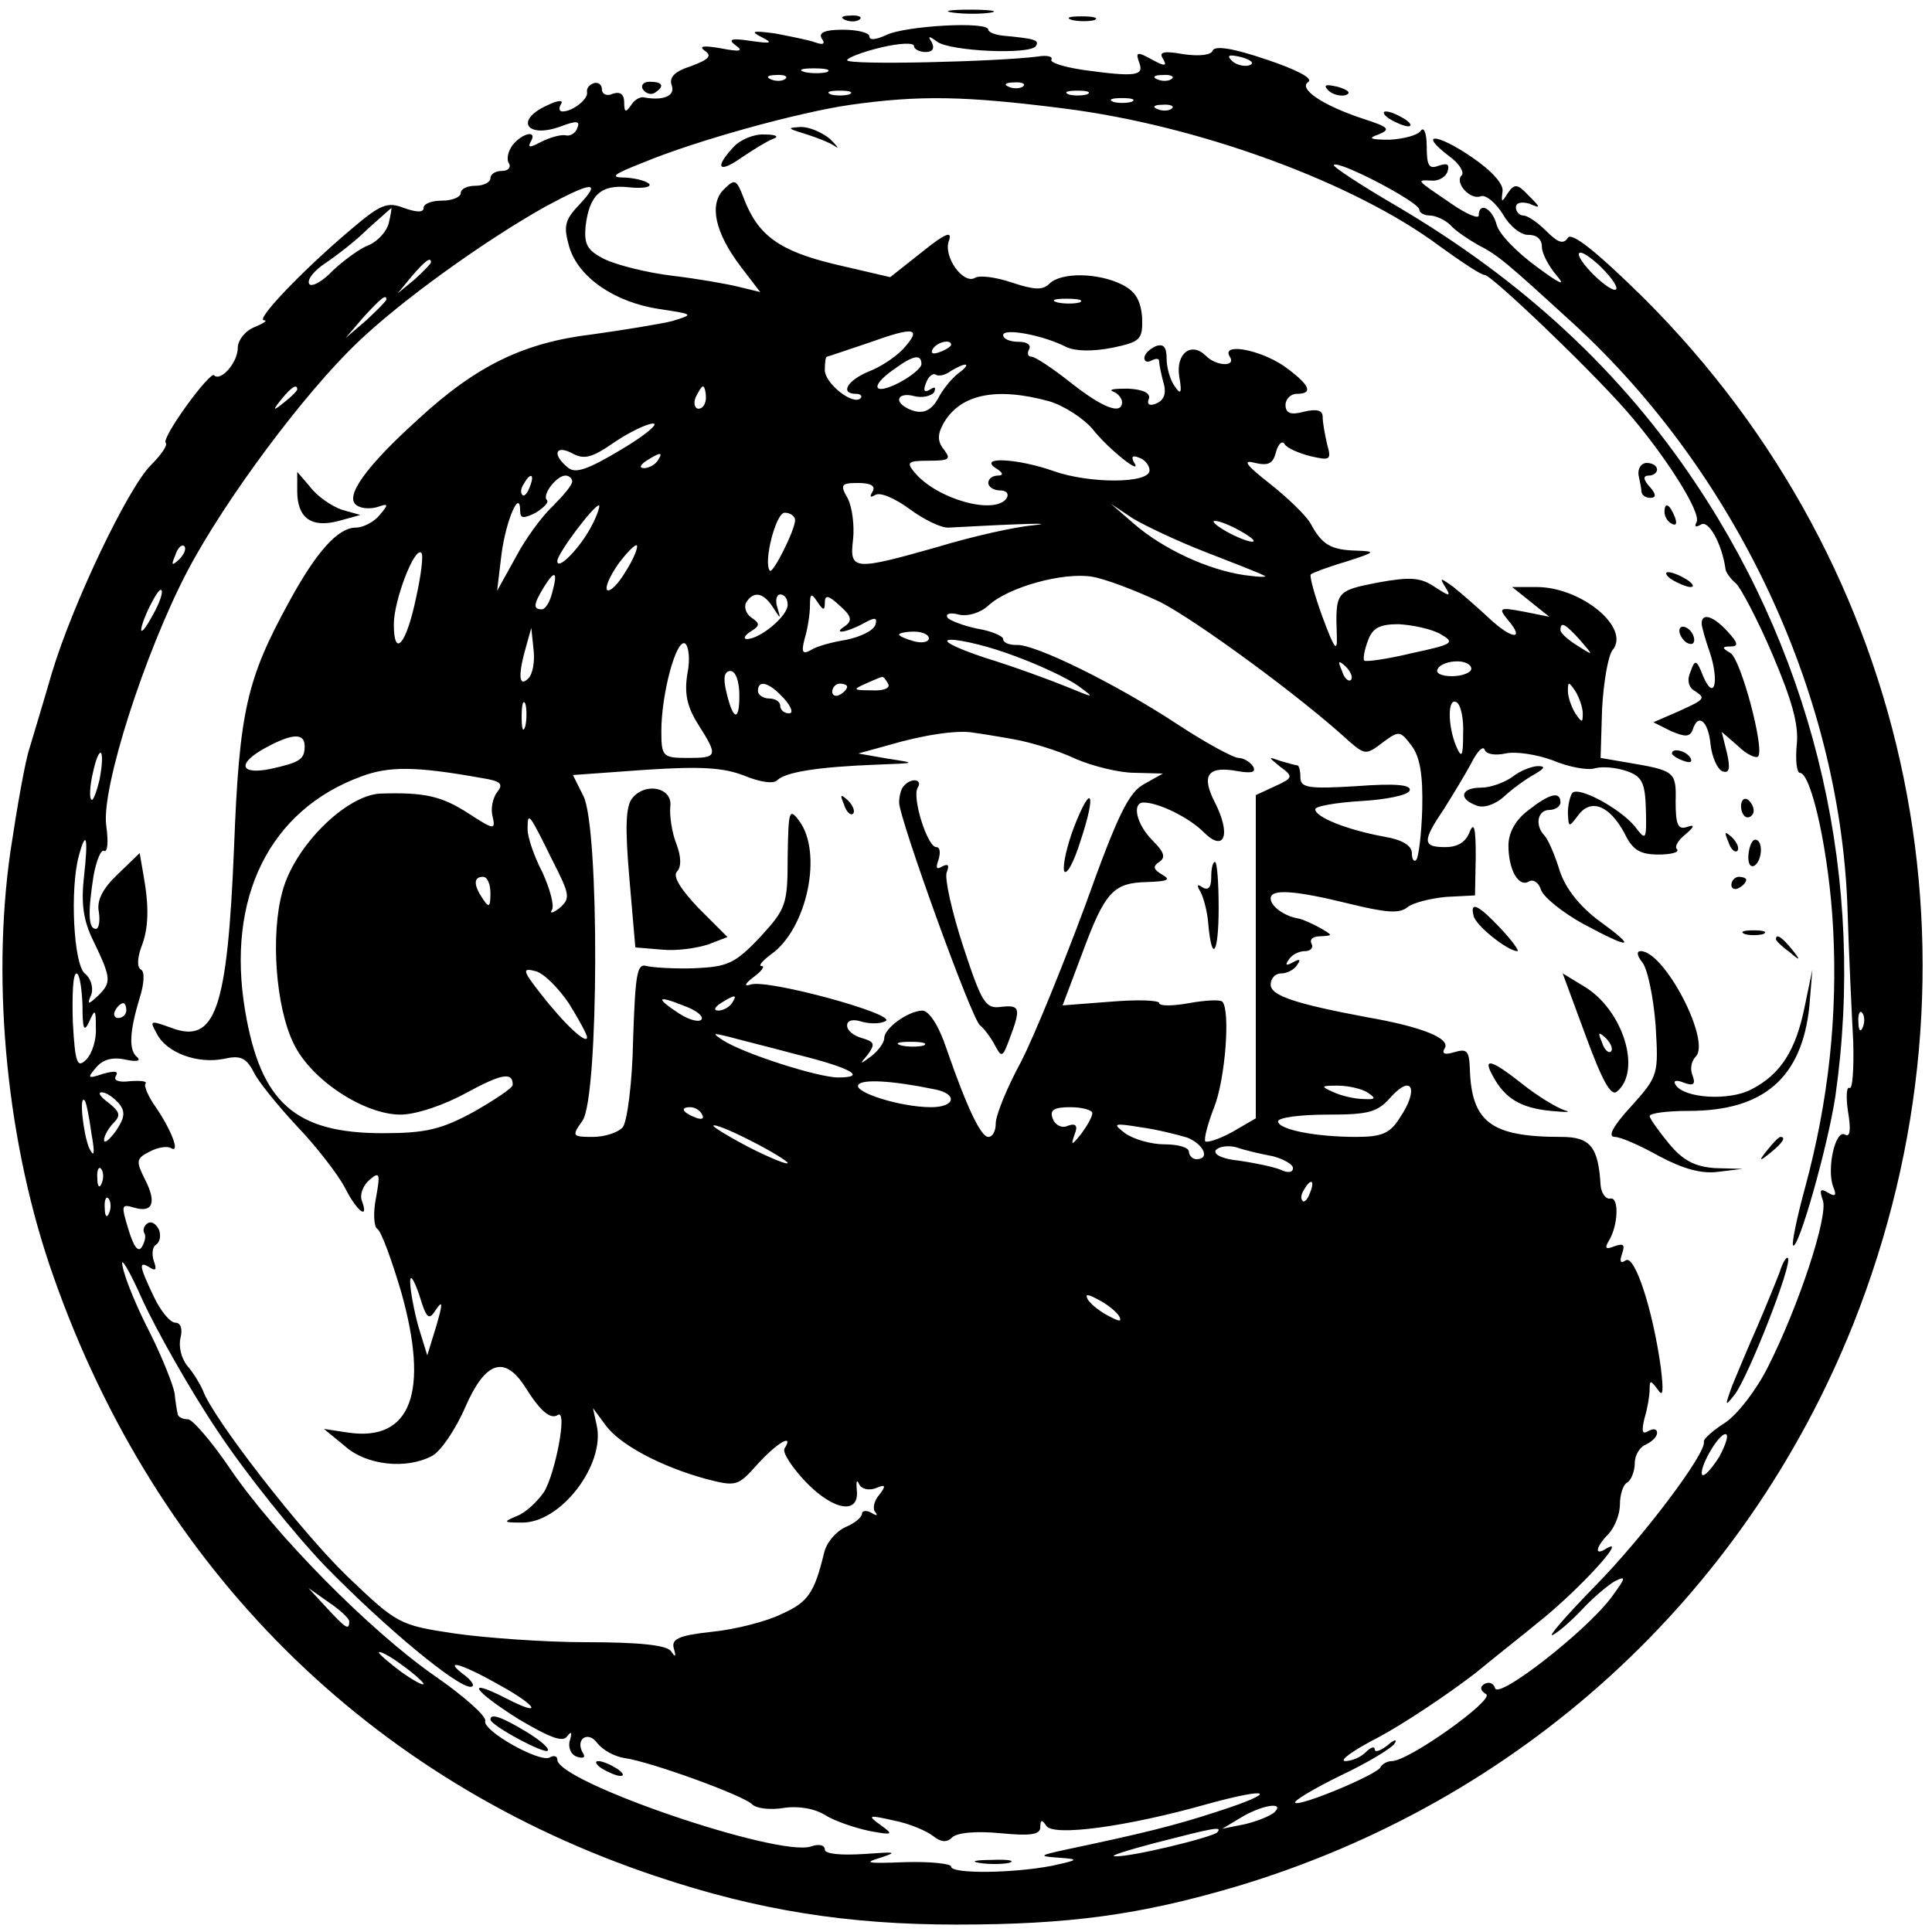 <?xml version="1.0" standalone="no"?>
<!DOCTYPE svg PUBLIC "-//W3C//DTD SVG 20010904//EN"
 "http://www.w3.org/TR/2001/REC-SVG-20010904/DTD/svg10.dtd">
<svg version="1.0" xmlns="http://www.w3.org/2000/svg"
 width="260pt" height="260pt" viewBox="0 0 260 260"
 preserveAspectRatio="xMidYMid meet">
<g transform="translate(0,260) scale(0.1,-0.1)"
fill="#000000" stroke="none">
<path d="M1283 2583 c15 -2 37 -2 50 0 12 2 0 4 -28 4 -27 0 -38 -2 -22 -4z"/>
<path d="M1138 2573 c7 -3 16 -2 19 1 4 3 -2 6 -13 5 -11 0 -14 -3 -6 -6z"/>
<path d="M1443 2573 c9 -2 23 -2 30 0 6 3 -1 5 -18 5 -16 0 -22 -2 -12 -5z"/>
<path d="M1193 2553 c-13 -6 -23 -8 -23 -2 0 5 -16 9 -36 9 -24 0 -33 -4 -28
-12 5 -7 2 -9 -9 -5 -8 3 -33 8 -54 12 -30 4 -34 3 -18 -5 16 -8 13 -9 -15 -5
-26 4 -31 2 -20 -6 11 -8 6 -9 -20 -4 -23 4 -30 3 -22 -3 11 -7 6 -12 -18 -21
-22 -7 -30 -15 -26 -26 5 -14 -11 -21 -38 -16 -5 1 -13 -4 -17 -11 -7 -10 -9
-9 -9 4 0 11 -5 15 -15 12 -8 -4 -15 -1 -15 6 0 6 -5 10 -11 8 -6 -2 -10 -7
-9 -12 2 -9 -19 -26 -33 -26 -5 0 -5 5 -2 10 4 6 -5 5 -19 -2 -44 -20 -27 -45
19 -28 21 8 26 7 22 -2 -2 -7 -10 -12 -16 -10 -7 1 -21 -3 -33 -9 -15 -8 -18
-8 -14 0 10 16 -10 13 -24 -4 -6 -8 -9 -19 -5 -25 3 -5 -1 -10 -9 -10 -9 0
-16 -4 -16 -10 0 -5 -9 -10 -20 -10 -11 0 -20 -4 -20 -10 0 -5 -11 -10 -25
-10 -14 0 -25 -4 -25 -10 0 -6 -9 -6 -26 0 -23 9 -32 5 -72 -29 -64 -54 -128
-121 -117 -122 6 0 0 -4 -12 -9 -13 -5 -23 -18 -23 -28 0 -20 -23 -46 -32 -37
-2 3 -19 -16 -37 -41 -18 -25 -31 -47 -28 -50 3 -3 -6 -16 -20 -30 -31 -31
-105 -186 -133 -279 -11 -38 -25 -84 -30 -101 -6 -17 -17 -80 -26 -140 -26
-181 -4 -397 58 -572 138 -393 425 -678 811 -807 137 -46 258 -65 404 -65 152
0 247 13 376 51 382 114 684 389 831 757 192 483 83 1017 -282 1381 -64 63
-97 89 -102 81 -6 -9 -13 -7 -29 9 -11 11 -25 21 -31 21 -5 0 -10 5 -10 11 0
6 7 8 18 5 16 -7 16 -6 -1 11 -15 16 -19 16 -28 3 -8 -13 -9 -13 -7 2 2 10
-14 28 -42 47 -47 32 -72 33 -30 1 14 -10 21 -22 17 -26 -10 -10 12 -34 26
-28 7 2 20 -9 30 -25 9 -16 25 -28 34 -27 11 0 18 -6 18 -16 0 -9 9 -26 20
-39 13 -15 4 -11 -27 12 -26 19 -51 44 -54 57 -6 22 -24 31 -24 12 0 -5 -17 2
-37 16 -47 32 -48 32 -27 31 9 -1 19 4 22 12 3 10 0 12 -12 8 -13 -5 -16 0
-16 26 0 18 -4 27 -8 21 -4 -6 -23 -11 -42 -12 -26 0 -30 2 -15 7 17 7 14 10
-20 21 -55 18 -89 41 -74 50 6 5 -18 17 -57 30 -44 15 -69 19 -72 12 -2 -6
-17 -8 -39 -5 -27 5 -34 3 -28 -6 6 -10 3 -11 -15 -1 -20 11 -22 10 -17 -4 7
-18 -4 -20 -76 -10 -26 4 -45 10 -42 14 2 4 -6 6 -18 4 -53 -7 -257 -12 -257
-5 0 3 20 11 45 17 25 6 45 7 45 2 0 -4 7 -8 16 -8 9 0 12 5 8 13 -6 9 -4 9 7
1 17 -13 125 -18 133 -6 5 8 -1 10 -44 14 -11 1 -20 5 -20 8 0 12 -113 5 -137
-7z m488 -41 c-7 -2 -18 1 -23 6 -8 8 -4 9 13 5 13 -4 18 -8 10 -11z m-568 -9
c-7 -2 -21 -2 -30 0 -10 3 -4 5 12 5 17 0 24 -2 18 -5z m-56 -9 c-3 -3 -12 -4
-19 -1 -8 3 -5 6 6 6 11 1 17 -2 13 -5z m520 0 c-3 -3 -12 -4 -19 -1 -8 3 -5
6 6 6 11 1 17 -2 13 -5z m-200 -10 c-3 -3 -12 -4 -19 -1 -8 3 -5 6 6 6 11 1
17 -2 13 -5z m-234 -11 c-7 -2 -19 -2 -25 0 -7 3 -2 5 12 5 14 0 19 -2 13 -5z
m320 0 c-7 -2 -19 -2 -25 0 -7 3 -2 5 12 5 14 0 19 -2 13 -5z m-31 -19 c182
-23 391 -100 505 -185 29 -21 56 -39 61 -39 9 0 138 -123 190 -182 51 -58 103
-139 95 -151 -3 -6 -1 -7 6 -3 10 7 28 -25 33 -59 0 -5 7 -14 14 -20 6 -5 29
-48 49 -95 26 -61 36 -95 33 -122 -2 -21 0 -38 4 -38 16 0 40 -111 45 -211 6
-116 -6 -230 -38 -348 -11 -40 -18 -75 -16 -77 7 -7 47 134 57 201 41 288 -25
580 -187 823 -101 152 -234 275 -404 375 -48 28 -86 53 -84 55 6 7 115 -50
115 -60 0 -4 6 -8 14 -8 8 0 21 -6 28 -13 7 -8 24 -19 36 -26 29 -15 38 -23
131 -108 216 -199 355 -492 367 -778 2 -66 6 -150 8 -187 1 -37 -1 -65 -5 -62
-4 2 -5 -12 -2 -32 4 -24 3 -35 -4 -31 -13 8 -25 -46 -16 -70 5 -12 3 -14 -7
-8 -10 6 -12 4 -7 -10 8 -20 -32 -142 -74 -225 -15 -30 -41 -64 -58 -75 -16
-10 -29 -22 -28 -25 4 -15 -82 -129 -146 -194 -40 -41 -66 -71 -57 -66 8 4 26
20 40 35 14 15 33 31 43 37 16 8 15 5 -4 -21 -33 -45 -152 -138 -157 -123 -2
7 -8 9 -14 6 -7 -4 -6 -9 2 -14 12 -7 -104 -90 -127 -90 -6 0 -13 -4 -15 -8
-4 -10 -110 -54 -115 -48 -3 2 25 19 62 37 36 17 69 37 72 43 4 6 -1 5 -10 -3
-9 -7 -17 -10 -17 -5 0 4 -5 3 -12 -4 -7 -7 -19 -12 -28 -12 -8 1 12 15 45 32
32 17 91 56 130 86 38 31 76 61 83 67 56 44 127 122 92 100 -15 -9 -12 4 5 21
8 9 15 26 15 39 0 13 4 27 10 30 5 3 10 15 10 26 0 11 7 22 15 25 8 4 15 10
15 16 0 5 -5 6 -12 2 -8 -5 -9 0 -5 17 4 13 7 31 7 39 0 13 1 13 11 0 7 -11 8
-3 4 30 -11 79 -35 151 -47 144 -7 -5 -9 -2 -5 9 4 12 2 14 -10 10 -12 -5 -14
-3 -8 7 13 21 14 60 2 57 -6 -1 -12 7 -13 18 -3 52 -14 65 -53 65 -95 0 -121
20 -123 93 -1 23 -4 26 -21 21 -13 -4 -17 -2 -13 5 9 13 -29 29 -104 42 -96
18 -130 29 -130 44 0 8 6 15 14 15 8 0 18 5 22 12 5 7 3 8 -6 3 -9 -5 -11 -4
-6 3 4 7 14 12 22 12 8 0 12 5 9 10 -3 6 2 10 12 10 17 1 17 1 0 11 -11 6 -24
12 -30 13 -18 3 -37 16 -37 27 0 13 32 11 105 -7 49 -12 68 -14 79 -5 7 6 31
12 52 14 l39 2 1 53 c0 36 -2 47 -8 33 -5 -14 -16 -21 -33 -21 -31 0 -31 8 -2
51 12 19 29 47 37 62 8 16 16 24 18 18 2 -6 14 -8 28 -5 13 3 41 -1 63 -9 21
-9 47 -14 57 -11 11 3 30 1 44 -4 20 -7 24 -16 25 -52 1 -41 0 -42 -15 -22
-20 24 -75 54 -84 45 -3 -4 -6 -16 -6 -27 1 -20 1 -20 14 -3 17 23 42 13 62
-24 11 -23 21 -29 46 -29 17 0 28 3 25 7 -4 3 1 12 11 20 13 11 13 14 2 10
-12 -4 -15 4 -15 34 1 41 -1 42 -66 53 l-35 6 2 66 c2 36 8 71 14 79 25 30
-42 85 -102 85 l-33 0 25 -20 25 -20 -35 7 c-32 6 -34 5 -21 -11 24 -28 6 -27
-25 2 -16 15 -38 34 -48 42 -18 13 -19 13 -11 0 8 -13 6 -13 -14 0 -19 13 -33
14 -77 6 -56 -11 -57 -12 -55 -71 1 -24 -3 -19 -19 24 -11 30 -18 56 -16 58 2
2 23 10 47 17 40 13 42 14 14 15 -34 1 -46 8 -61 36 -6 11 -31 35 -55 54 -32
25 -38 33 -20 28 18 -4 24 -1 28 14 3 12 9 17 12 11 3 -5 19 -12 35 -16 26 -6
28 -5 22 16 -3 13 -6 29 -6 37 0 9 -8 11 -25 7 -18 -5 -25 -2 -25 9 0 8 7 15
15 15 24 0 17 13 -18 38 -33 22 -84 31 -72 12 9 -14 -18 -13 -32 1 -20 20 -41
3 -36 -28 4 -22 2 -25 -6 -13 -6 8 -11 25 -11 37 0 16 -4 21 -15 17 -8 -4 -15
-10 -15 -16 0 -5 5 -6 10 -3 6 3 10 3 10 -2 0 -4 3 -18 6 -29 4 -14 0 -23 -10
-27 -9 -4 -13 -1 -10 6 3 8 -8 13 -28 14 -18 0 -27 -1 -20 -4 6 -2 12 -9 12
-14 0 -18 -26 -8 -69 26 -24 19 -48 35 -53 35 -5 0 -6 5 -3 10 3 6 -3 10 -14
10 -12 0 -21 4 -21 9 0 10 54 0 85 -16 13 -6 36 -6 62 -1 38 8 41 11 40 41 -2
23 -9 35 -27 44 -32 16 -82 17 -98 1 -9 -9 -21 -8 -51 2 -21 7 -43 10 -49 6
-16 -9 -43 29 -35 50 5 14 -5 10 -36 -15 l-43 -34 -73 17 c-76 18 -105 39
-124 89 -10 26 -12 27 -27 12 -20 -20 -12 -58 23 -104 l26 -34 -29 7 c-16 4
-56 11 -90 15 -33 4 -73 14 -90 22 -24 12 -28 20 -26 44 5 43 21 57 58 53 18
-2 30 0 28 4 -3 4 -17 8 -32 9 -22 0 -18 4 23 20 72 30 210 68 280 78 93 13
153 12 287 -5z m91 9 c-7 -2 -19 -2 -25 0 -7 3 -2 5 12 5 14 0 19 -2 13 -5z
m54 -9 c-3 -3 -12 -4 -19 -1 -8 3 -5 6 6 6 11 1 17 -2 13 -5z m-797 -129 c-20
-21 -22 -29 -14 -57 12 -41 61 -75 122 -84 46 -7 46 -7 17 -16 -16 -4 -65 -12
-108 -18 -92 -11 -156 -42 -234 -114 -71 -64 -100 -105 -83 -116 7 -5 20 -5
29 -2 14 5 14 3 2 -11 -7 -9 -22 -17 -32 -17 -24 0 -53 -32 -90 -100 -57 -104
-67 -147 -74 -330 -9 -219 -25 -266 -85 -243 -28 10 -29 10 -19 -8 13 -26 55
-41 90 -34 22 5 30 2 40 -17 6 -13 33 -46 59 -74 26 -27 55 -65 64 -82 16 -32
33 -45 23 -18 -3 8 1 20 10 28 14 12 15 9 9 -24 -4 -20 -3 -39 2 -42 5 -3 19
-41 32 -85 38 -135 13 -201 -71 -189 l-33 5 28 -23 c29 -26 83 -32 118 -13 11
6 31 35 44 65 27 62 53 71 81 27 20 -32 34 -44 44 -37 13 7 -4 -80 -19 -104
-9 -13 -25 -28 -36 -32 -19 -8 -19 -9 5 -9 53 -2 114 78 102 131 l-5 23 17
-23 c19 -26 73 -55 134 -72 42 -11 44 -10 70 19 26 29 50 43 37 22 -4 -5 10
-26 29 -46 38 -39 72 -43 68 -10 -1 11 0 15 3 8 3 -7 13 -9 22 -6 14 6 15 4 5
-9 -7 -8 -9 -19 -5 -23 4 -5 1 -5 -5 -1 -7 4 -13 3 -13 -1 0 -5 -10 -13 -22
-18 -13 -6 -26 -21 -29 -35 -13 -53 -21 -66 -57 -82 -20 -10 -63 -21 -94 -24
-46 -5 -55 -10 -51 -23 3 -11 2 -12 -4 -3 -6 8 -42 12 -114 12 -57 0 -138 6
-179 12 -73 11 -76 13 -143 77 -63 61 -181 213 -194 250 -4 9 -13 24 -21 33
-8 10 -12 26 -9 38 3 12 0 20 -7 20 -7 0 -20 16 -29 35 -20 42 -21 49 -5 39 8
-5 9 -2 5 9 -3 9 -2 19 3 22 5 3 7 12 4 20 -4 8 -10 12 -15 9 -5 -3 -7 -9 -5
-13 3 -4 1 -12 -3 -19 -5 -8 -11 0 -18 23 -10 33 -10 35 7 30 26 -8 31 7 15
38 -12 24 -12 28 6 37 11 6 24 8 29 5 13 -8 1 24 -21 56 -10 14 -16 29 -13 31
2 3 -7 4 -21 3 -15 -2 -23 1 -19 7 4 7 -2 7 -17 3 -21 -7 -22 -6 -10 8 9 11
22 15 40 11 14 -3 21 -2 16 3 -12 9 -11 34 3 80 6 19 7 35 2 38 -6 3 -5 16 0
30 10 25 11 54 3 98 l-5 29 -30 -29 c-20 -19 -28 -35 -25 -50 2 -13 0 -23 -4
-23 -10 0 -11 21 -3 72 4 21 10 35 14 33 5 -3 6 13 3 34 -7 50 52 233 109 342
51 97 157 239 228 307 59 57 172 138 254 184 63 34 76 35 46 3z m-257 -26 c-3
-11 -15 -24 -27 -29 -11 -4 -33 -20 -48 -34 -14 -15 -29 -23 -32 -18 -3 6 7
18 22 28 15 10 41 30 57 46 17 15 31 28 32 28 0 0 -1 -9 -4 -21z m1637 -64
c13 -14 19 -25 13 -25 -5 0 -20 11 -33 25 -13 14 -19 25 -13 25 5 0 20 -11 33
-25z m-1580 12 c0 -2 -10 -12 -22 -23 l-23 -19 19 23 c18 21 26 27 26 19z
m-60 -50 c0 -2 -12 -14 -27 -28 l-28 -24 24 28 c23 25 31 32 31 24z m933 -4
c-7 -2 -21 -2 -30 0 -10 3 -4 5 12 5 17 0 24 -2 18 -5z m-237 -62 c-10 -11
-31 -25 -47 -31 -29 -12 -39 -30 -17 -30 6 0 9 -3 6 -6 -10 -10 -48 20 -48 38
0 10 1 18 3 18 1 0 27 9 57 19 61 22 71 20 46 -8z m64 5 c0 -2 -7 -7 -16 -10
-8 -3 -12 -2 -9 4 6 10 25 14 25 6z m-40 -26 c0 -5 -13 -16 -30 -25 -35 -18
-40 -5 -7 18 26 19 37 21 37 7z m49 -13 c-9 -7 -21 -22 -27 -34 -8 -14 -18
-20 -32 -16 -11 3 -20 10 -20 15 0 6 9 8 20 5 11 -3 23 0 27 5 3 7 1 8 -5 4
-8 -5 -10 -2 -6 8 3 9 9 14 13 12 4 -3 13 -1 21 5 22 13 28 10 9 -4z m-889
-21 c0 -2 -8 -10 -17 -17 -16 -13 -17 -12 -4 4 13 16 21 21 21 13z m550 -11
c0 -8 -4 -15 -10 -15 -5 0 -7 7 -4 15 4 8 8 15 10 15 2 0 4 -7 4 -15z m462 -5
c20 -6 46 -23 58 -37 22 -28 69 -65 56 -45 -4 7 -2 10 7 6 7 -2 14 -10 14 -17
0 -18 -81 -18 -129 -1 -48 17 -102 20 -78 4 10 -6 11 -10 3 -10 -7 0 -13 -4
-13 -10 0 -5 7 -10 16 -10 8 0 12 -4 9 -10 -15 -24 -94 -2 -124 34 -12 14 -9
16 19 16 27 0 30 2 21 14 -9 11 -10 20 -2 35 22 40 70 51 143 31z m-576 -65
c-45 -27 -62 -33 -72 -24 -21 17 -17 31 6 19 16 -9 27 -6 57 15 21 14 44 25
52 25 8 0 -11 -16 -43 -35z m49 -15 c-3 -5 -12 -10 -18 -10 -7 0 -6 4 3 10 19
12 23 12 15 0z m-172 -35 c-3 -9 -8 -14 -10 -11 -3 3 -2 9 2 15 9 16 15 13 8
-4z m57 7 c0 -5 -12 -19 -26 -33 -14 -13 -37 -44 -50 -69 l-25 -45 6 50 c6 45
25 89 25 57 0 -10 5 -10 21 -2 11 7 18 14 15 17 -7 7 13 33 25 33 5 0 9 -4 9
-8z m404 -14 c-4 -7 -3 -8 4 -4 7 4 27 -5 46 -19 19 -14 43 -26 53 -25 91 5
150 7 113 3 -24 -2 -82 -15 -128 -29 -113 -32 -119 -32 -114 10 2 18 -1 43 -7
55 -11 19 -9 21 14 21 17 0 24 -4 19 -12z m-378 -46 c-15 -29 -46 -61 -46 -47
0 10 49 75 56 75 2 0 -2 -13 -10 -28z m824 -34 c36 -14 72 -28 80 -32 8 -3 -3
-3 -25 0 -49 7 -110 35 -150 70 l-30 26 30 -20 c17 -10 59 -30 95 -44z m-550
42 c0 -13 -30 -73 -34 -68 -9 11 8 78 20 78 8 0 14 -5 14 -10z m600 -15 c14
-8 21 -14 15 -14 -5 0 -21 6 -35 14 -14 8 -20 14 -15 14 6 0 21 -6 35 -14z
m-1429 -38 c-10 -9 -11 -8 -5 6 3 10 9 15 12 12 3 -3 0 -11 -7 -18z m601 -16
c-10 -17 -21 -28 -25 -25 -3 4 4 19 15 35 12 16 23 27 25 25 2 -2 -4 -18 -15
-35z m-282 -35 c-13 -63 -30 -83 -30 -36 0 32 28 105 37 96 3 -2 0 -29 -7 -60z
m183 6 c-3 -12 -9 -22 -14 -22 -12 0 -11 7 3 30 15 24 19 21 11 -8z m818 -12
c49 -25 190 -128 255 -188 21 -18 23 -18 45 -1 22 16 23 16 39 -5 11 -15 15
-39 14 -84 -1 -35 -5 -66 -8 -69 -3 -4 -6 1 -6 9 0 10 -13 18 -37 22 -49 9
-93 26 -93 37 0 4 28 9 62 11 34 2 63 8 65 14 3 8 -19 10 -72 6 -65 -4 -75 -2
-75 12 0 9 -2 16 -4 16 -2 0 -13 3 -23 6 -17 6 -17 6 0 -8 18 -13 17 -15 -7
-26 l-26 -12 0 -217 0 -218 -31 -18 c-18 -10 -34 -15 -37 -13 -2 3 3 23 12 46
15 38 22 130 11 142 -3 3 -23 2 -45 -2 -22 -4 -40 -4 -40 0 0 4 -29 5 -65 2
l-65 -5 26 69 c31 84 42 96 88 97 28 1 32 3 20 10 -12 7 -13 11 -4 17 9 6 7
13 -9 29 -22 22 -28 51 -12 51 20 0 61 -20 81 -40 28 -28 37 -3 15 40 -19 37
-10 50 32 42 18 -3 24 -1 19 7 -4 6 -13 11 -19 11 -7 0 -44 20 -82 45 -85 56
-194 109 -217 107 -10 0 -18 3 -18 8 0 4 -16 11 -35 14 -19 4 -37 11 -40 15
-3 5 4 7 15 4 12 -3 29 2 40 12 27 25 100 45 139 39 19 -3 60 -19 92 -34z
m-1355 -17 c-8 -15 -15 -25 -16 -21 0 12 23 58 27 54 3 -2 -2 -17 -11 -33z
m834 10 c11 -17 11 -17 6 0 -3 9 -1 17 4 17 6 0 10 -6 10 -14 0 -15 -37 -46
-55 -46 -5 0 -3 5 5 10 13 8 13 11 1 19 -7 5 -10 14 -7 20 10 16 23 14 36 -6z
m70 6 c0 11 5 10 20 -4 16 -14 17 -20 8 -27 -19 -12 0 -10 24 3 16 9 19 8 16
-2 -3 -8 -20 -16 -39 -20 -19 -3 -41 -9 -48 -14 -11 -6 -13 -3 -8 16 4 13 7
33 7 44 0 17 2 17 10 5 8 -12 10 -12 10 -1z m828 -42 c21 -12 18 -14 -38 -26
-33 -8 -62 -12 -64 -10 -2 2 0 14 5 27 6 17 16 22 41 22 18 -1 43 -6 56 -13z
m188 -8 c19 -22 19 -22 -3 -8 -13 8 -23 17 -23 21 0 12 6 9 26 -13z m-1415
-52 c-13 -13 -14 5 -3 43 l7 25 3 -29 c2 -16 -1 -33 -7 -39z m539 54 c0 -5 -9
-7 -20 -4 -11 3 -20 7 -20 9 0 2 9 4 20 4 11 0 20 -4 20 -9z m-325 -48 c-4
-25 -1 -43 14 -67 28 -44 27 -46 -14 -46 -33 0 -35 2 -35 36 0 50 20 125 32
118 5 -4 7 -22 3 -41z m441 24 c33 -12 71 -30 85 -40 23 -17 23 -17 -16 -1
-22 9 -71 27 -110 39 -42 14 -60 24 -45 24 14 0 52 -9 86 -22z m452 -32 c-3
-3 -9 2 -12 12 -6 14 -5 15 5 6 7 -7 10 -15 7 -18z m162 15 c0 -5 -12 -10 -26
-10 -14 0 -23 4 -19 10 3 6 15 10 26 10 10 0 19 -4 19 -10z m-985 -36 c0 -37
-9 -33 -18 7 -4 17 -2 26 6 26 7 0 12 -14 12 -33z m200 16 c4 -6 -6 -10 -22
-9 -25 0 -26 1 -8 9 11 5 21 9 22 9 1 1 5 -3 8 -9z m-140 -20 c10 -11 13 -20
7 -20 -7 0 -12 5 -12 10 0 6 -7 10 -15 10 -8 0 -15 5 -15 10 0 16 15 12 35
-10z m85 16 c0 -3 -4 -8 -10 -11 -5 -3 -10 -1 -10 4 0 6 5 11 10 11 6 0 10 -2
10 -4z m990 -36 c0 -13 -1 -13 -10 0 -5 8 -10 22 -10 30 0 13 1 13 10 0 5 -8
10 -22 10 -30z m-1423 -17 c-3 -10 -5 -4 -5 12 0 17 2 24 5 18 2 -7 2 -21 0
-30z m1262 -11 c0 -30 -2 -33 -9 -17 -12 28 -12 67 0 60 6 -3 10 -23 9 -43z
m-604 -7 c22 -4 59 -15 82 -26 23 -10 59 -19 80 -19 l38 -1 -25 -14 c-21 -11
-36 -42 -79 -162 -30 -81 -69 -177 -87 -212 -19 -35 -34 -72 -34 -83 0 -10 -4
-18 -10 -18 -10 0 -29 40 -56 118 -11 33 -24 52 -33 52 -20 -1 -51 -24 -51
-37 0 -6 -8 -17 -17 -24 -16 -12 -17 -12 -5 2 10 14 9 17 -8 22 -11 3 -20 10
-20 17 0 7 8 9 20 5 11 -3 25 -3 32 1 15 9 -160 57 -182 49 -9 -3 -8 1 4 10
11 8 16 15 11 15 -5 0 1 7 13 16 48 34 70 137 37 180 -13 17 -14 13 -15 -49 0
-64 -2 -70 -37 -108 -34 -36 -44 -40 -88 -42 -27 -1 -57 1 -65 3 -13 4 -15
-12 -18 -99 -1 -58 -8 -111 -14 -118 -6 -7 -24 -13 -40 -13 -28 0 -29 1 -14
22 22 32 23 395 1 437 l-14 28 97 7 c76 5 106 3 134 -8 22 -9 39 -11 44 -6 11
11 55 18 134 21 54 2 54 2 15 8 l-40 7 40 11 c47 14 94 21 115 17 8 -1 33 -5
55 -9z m-955 -9 c0 -18 -6 -22 -47 -31 -41 -8 -44 8 -5 29 35 19 52 20 52 2z
m-276 -45 c-4 -17 -9 -30 -11 -27 -3 2 -2 19 2 36 9 41 17 33 9 -9z m514 2
c26 -4 30 -8 21 -19 -6 -8 -9 -23 -6 -33 4 -18 2 -18 -32 4 -37 24 -60 29
-120 27 -46 -3 -115 -71 -131 -132 -16 -58 -9 -155 15 -204 23 -49 95 -96 144
-96 21 0 59 13 88 29 48 26 63 29 63 11 0 -4 -24 -20 -52 -36 -44 -24 -65 -29
-123 -29 -118 0 -164 41 -185 164 -26 153 33 271 156 316 37 14 73 14 162 -2z
m95 -110 c24 -47 25 -52 10 -65 -9 -7 -14 -8 -10 -2 3 6 -3 28 -13 50 -11 21
-20 47 -20 58 0 25 2 22 33 -41z m-630 -23 c-4 -36 -1 -59 13 -87 24 -50 24
-55 6 -73 -14 -13 -15 -12 -9 2 3 9 -1 22 -9 28 -15 13 -20 113 -8 158 10 37
13 25 7 -28z m547 -22 c0 -19 -2 -20 -10 -8 -13 19 -13 30 0 30 6 0 10 -10 10
-22z m106 -149 c13 -21 24 -41 24 -45 0 -10 -29 16 -61 57 -26 33 -27 37 -8
32 11 -3 31 -23 45 -44z m-655 -1 c0 -33 2 -38 9 -23 8 18 9 17 9 -8 1 -16 -5
-35 -13 -43 -12 -12 -15 -5 -18 51 -1 36 0 65 5 65 4 0 7 -19 8 -42z m833 -20
c-3 -4 -16 -1 -30 8 -32 21 -30 25 5 11 17 -6 28 -14 25 -19z m41 22 c-3 -5
-12 -10 -18 -10 -7 0 -6 4 3 10 19 12 23 12 15 0z m-815 -10 c0 -5 -5 -10 -11
-10 -5 0 -7 5 -4 10 3 6 8 10 11 10 2 0 4 -4 4 -10z m2337 -22 c-3 -8 -6 -5
-6 6 -1 11 2 17 5 13 3 -3 4 -12 1 -19z m-1435 -37 c73 -18 96 -31 56 -31 -27
0 -127 32 -155 50 -15 10 -14 10 7 5 14 -4 55 -14 92 -24z m171 12 c-7 -2 -21
-2 -30 0 -10 3 -4 5 12 5 17 0 24 -2 18 -5z m15 -59 c31 -6 28 -24 -5 -24 -41
0 -104 20 -98 30 5 8 45 6 103 -6z m626 -38 c-13 -21 -24 -26 -59 -26 -55 0
-105 10 -105 21 0 5 30 9 66 9 57 0 68 3 87 25 28 30 36 8 11 -29z m-44 34
c12 -8 12 -10 -5 -9 -11 0 -29 4 -40 9 -18 8 -18 9 5 9 14 0 32 -4 40 -9z
m-1680 -15 c9 -11 8 -19 -4 -37 -9 -12 -16 -18 -16 -12 0 5 6 16 13 23 10 10
8 15 -7 27 -11 8 -15 14 -9 14 6 0 16 -7 23 -15z m-37 -40 c5 -28 4 -34 -3
-20 -8 19 -14 73 -6 64 2 -2 6 -22 9 -44z m822 25 c3 -6 -1 -7 -9 -4 -18 7
-21 14 -7 14 6 0 13 -4 16 -10z m525 2 c0 -5 -7 -17 -15 -28 -13 -16 -14 -16
-9 -1 5 12 2 16 -9 12 -8 -4 -17 1 -20 9 -5 12 1 16 23 16 17 0 30 -4 30 -8z
m-410 -67 c0 -3 -22 6 -50 20 -27 14 -50 28 -50 30 0 3 23 -6 50 -20 28 -14
50 -28 50 -30z m538 34 c22 -9 31 -29 12 -29 -5 0 -10 5 -10 10 0 6 -15 10
-33 10 -18 0 -42 7 -53 15 -17 13 -16 14 21 8 22 -3 50 -10 63 -14z m115 -25
c15 -4 27 -11 27 -16 0 -6 -7 -7 -17 -2 -10 4 -35 9 -55 12 -22 2 -35 8 -32
14 4 5 16 7 28 4 11 -4 33 -9 49 -12z m-1576 -36 c-3 -8 -6 -5 -6 6 -1 11 2
17 5 13 3 -3 4 -12 1 -19z m1626 -13 c-3 -9 -8 -14 -10 -11 -3 3 -2 9 2 15 9
16 15 13 8 -4z m-1616 -27 c-3 -8 -6 -5 -6 6 -1 11 2 17 5 13 3 -3 4 -12 1
-19z m146 -294 c37 -56 102 -137 144 -181 84 -86 178 -163 196 -163 7 0 3 7
-7 15 -31 23 -8 18 45 -12 53 -29 61 -45 9 -18 -55 28 -43 10 17 -28 42 -25
60 -32 66 -24 6 8 7 6 4 -5 -3 -9 1 -19 9 -22 9 -3 12 -1 9 4 -12 19 6 32 19
14 7 -9 23 -18 37 -20 35 -5 159 -50 171 -62 6 -6 25 -8 43 -5 20 3 42 -1 56
-10 13 -8 40 -17 59 -21 32 -6 33 -5 15 8 -18 13 -17 14 18 6 21 -4 44 -14 53
-21 10 -8 18 -9 25 -2 7 7 33 9 65 6 41 -4 54 -2 54 8 0 10 2 11 8 2 9 -15
110 -1 216 29 87 24 98 17 14 -10 -58 -19 -99 -29 -203 -51 -37 -8 -38 -9 -10
-11 28 -2 27 -3 -10 -11 -52 -10 -135 -11 -135 -1 0 4 -28 7 -62 6 -51 -2 -57
-1 -33 6 24 8 20 8 -22 5 -32 -2 -53 0 -53 6 0 6 -8 8 -19 4 -45 -14 -341 87
-341 117 0 5 -5 6 -10 3 -13 -8 -91 36 -87 49 2 6 -28 33 -67 60 -88 61 -216
191 -276 279 -25 37 -51 67 -57 67 -7 0 -14 3 -14 8 -1 4 -3 16 -4 27 -2 11
-16 47 -33 81 -17 33 -34 73 -37 90 -4 16 9 -5 27 -46 19 -41 64 -121 101
-176z m294 164 c9 13 9 8 0 -23 l-12 -39 -12 39 c-6 22 -11 49 -11 60 0 11 5
3 12 -17 10 -33 13 -36 23 -20z m919 -9 c4 -8 1 -8 -14 0 -12 6 -24 16 -28 22
-4 8 -1 8 14 0 12 -6 24 -16 28 -22z m808 -189 c-10 -16 -20 -27 -23 -25 -6 7
21 55 31 55 5 0 1 -13 -8 -30z m-1844 -222 c0 -13 -5 -9 -31 19 l-24 26 27
-19 c15 -10 28 -22 28 -26z m100 -84 c0 -3 -13 4 -30 16 -16 12 -30 24 -30 26
0 3 14 -4 30 -16 17 -12 30 -24 30 -26z m1145 -173 c-6 -5 -23 -12 -40 -16
l-30 -6 25 15 c28 17 60 22 45 7z m-77 -27 c-8 -7 -119 -34 -138 -32 -8 0 17
8 55 18 78 20 91 23 83 14z"/>
<path d="M1083 2420 c16 -5 34 -12 41 -17 6 -4 3 0 -7 10 -11 9 -29 17 -41 16
-17 -1 -16 -2 7 -9z"/>
<path d="M987 2402 c-26 -28 -20 -36 11 -14 15 10 34 22 42 25 9 3 5 6 -11 6
-14 1 -33 -7 -42 -17z"/>
<path d="M2205 1961 c2 -9 4 -19 4 -23 1 -5 6 -8 12 -8 8 0 8 5 -1 15 -9 10
-9 15 -1 15 6 0 11 4 11 8 0 5 -6 9 -14 9 -7 0 -12 -7 -11 -16z"/>
<path d="M2240 1911 c0 -6 4 -13 10 -16 6 -3 7 1 4 9 -7 18 -14 21 -14 7z"/>
<path d="M2250 1820 c8 -5 20 -10 25 -10 6 0 3 5 -5 10 -8 5 -19 10 -25 10 -5
0 -3 -5 5 -10z"/>
<path d="M2290 1761 c0 -4 5 -22 11 -39 13 -39 6 -67 -9 -32 -9 23 -11 23 -17
6 -5 -11 -3 -21 6 -26 15 -10 14 -11 -26 -29 l-30 -13 24 -12 c19 -8 25 -8 29
2 7 23 21 12 24 -20 2 -17 9 -33 16 -36 9 -3 11 3 6 25 l-7 28 22 -19 c11 -11
24 -17 27 -14 9 10 -23 130 -37 139 -12 7 -12 9 0 9 11 0 10 5 -4 20 -19 21
-35 26 -35 11z"/>
<path d="M2260 1751 c0 -5 5 -13 10 -16 6 -3 10 -2 10 4 0 5 -4 13 -10 16 -5
3 -10 2 -10 -4z"/>
<path d="M2250 1586 c0 -2 7 -7 16 -10 8 -3 12 -2 9 4 -6 10 -25 14 -25 6z"/>
<path d="M2036 1555 c-11 -8 -30 -15 -43 -15 -27 0 -31 -15 -6 -24 9 -4 25 1
37 12 12 11 30 24 41 30 14 8 15 11 5 11 -8 0 -24 -6 -34 -14z"/>
<path d="M2056 1509 c-17 -13 -26 -30 -26 -47 0 -33 14 -57 28 -48 6 3 13 -2
16 -12 4 -10 29 -30 56 -45 65 -35 74 -34 23 3 -27 20 -46 44 -54 68 -6 20
-15 41 -20 47 -14 14 -10 35 6 35 8 0 15 5 15 10 0 16 -15 12 -44 -11z"/>
<path d="M2343 1515 c0 -8 4 -15 9 -15 4 0 8 4 8 9 0 6 -4 12 -8 15 -5 3 -9
-1 -9 -9z"/>
<path d="M2326 1467 c3 -10 9 -15 12 -12 3 3 0 11 -7 18 -10 9 -11 8 -5 -6z"/>
<path d="M2353 1450 c-1 -11 2 -18 8 -15 11 7 12 35 1 35 -4 0 -8 -9 -9 -20z"/>
<path d="M2330 1409 c0 -5 5 -7 10 -4 6 3 10 8 10 11 0 2 -4 4 -10 4 -5 0 -10
-5 -10 -11z"/>
<path d="M1983 1368 c2 -13 46 -48 59 -48 3 0 -7 14 -22 30 -30 32 -42 38 -37
18z"/>
<path d="M2348 1343 c6 -2 18 -2 25 0 6 3 1 5 -13 5 -14 0 -19 -2 -12 -5z"/>
<path d="M2390 1336 c0 -2 8 -10 18 -17 15 -13 16 -12 3 4 -13 16 -21 21 -21
13z"/>
<path d="M2210 1305 c7 -8 15 -46 18 -84 4 -67 4 -69 -33 -110 -24 -26 -32
-41 -22 -41 8 0 35 -12 60 -26 32 -17 57 -24 79 -21 l33 4 -37 1 c-27 2 -43
10 -62 33 -14 17 -26 34 -26 37 0 4 24 7 53 7 101 0 152 45 162 141 l4 49 -10
-48 c-12 -61 -33 -93 -72 -113 -30 -16 -91 -12 -102 6 -4 6 1 7 11 3 13 -5 16
-2 12 9 -4 9 -2 20 4 26 21 21 -42 142 -74 142 -6 0 -5 -6 2 -15z"/>
<path d="M2134 1206 c22 -60 34 -82 42 -75 34 28 8 111 -45 142 l-28 17 31
-84z m34 -21 c-3 -3 -9 2 -12 12 -6 14 -5 15 5 6 7 -7 10 -15 7 -18z"/>
<path d="M2009 1152 c16 -30 37 -43 78 -47 21 -2 29 -2 18 1 -11 4 -36 19 -56
35 -43 34 -54 36 -40 11z"/>
<path d="M2379 1053 c-13 -16 -12 -17 4 -4 16 13 21 21 13 21 -2 0 -10 -8 -17
-17z"/>
<path d="M2395 888 c-5 -13 -18 -45 -30 -73 -12 -27 -27 -63 -34 -80 -10 -28
-10 -29 4 -11 18 24 78 176 71 183 -2 2 -7 -6 -11 -19z"/>
<path d="M400 1939 c0 -36 19 -50 56 -40 l29 8 -25 7 c-14 5 -33 18 -42 30
l-18 21 0 -26z"/>
<path d="M1630 1419 c0 -13 -4 -18 -12 -13 -7 5 -8 3 -2 -7 4 -8 9 -27 10 -42
5 -55 14 -40 14 21 0 34 -2 62 -5 62 -3 0 -5 -9 -5 -21z"/>
<path d="M1217 1543 c-4 -3 -7 -14 -7 -23 0 -21 98 -293 109 -300 4 -3 13 -14
19 -25 10 -19 11 -19 21 8 15 40 14 45 -12 42 -21 -3 -26 6 -51 82 -15 46 -25
91 -22 99 4 10 2 12 -6 8 -8 -5 -9 -2 -5 9 3 10 2 17 -3 17 -12 0 -33 67 -25
80 7 11 -8 14 -18 3z"/>
<path d="M851 1526 c-9 -11 -10 -39 -4 -108 l8 -93 36 -3 c19 -2 47 2 62 7
l26 10 -39 39 c-24 25 -35 43 -29 49 6 6 6 20 -1 38 -6 15 -9 38 -8 49 4 26
-33 34 -51 12z"/>
<path d="M1136 1517 c3 -10 9 -15 12 -12 3 3 0 11 -7 18 -10 9 -11 8 -5 -6z"/>
<path d="M1445 1486 c-9 -24 -15 -50 -13 -58 3 -7 13 11 22 40 22 66 15 80 -9
18z"/>
<path d="M660 286 c0 -8 73 -47 77 -42 3 3 -10 14 -28 25 -33 20 -49 26 -49
17z"/>
<path d="M810 220 c8 -5 20 -10 25 -10 6 0 3 5 -5 10 -8 5 -19 10 -25 10 -5 0
-3 -5 5 -10z"/>
<path d="M1318 93 c12 -2 30 -2 40 0 9 3 -1 5 -23 4 -22 0 -30 -2 -17 -4z"/>
<path d="M865 2480 c4 -6 11 -8 16 -5 14 9 11 15 -7 15 -8 0 -12 -5 -9 -10z"/>
<path d="M1788 2478 c5 -5 16 -8 23 -6 8 3 3 7 -10 11 -17 4 -21 3 -13 -5z"/>
<path d="M1870 2440 c8 -5 20 -10 25 -10 6 0 3 5 -5 10 -8 5 -19 10 -25 10 -5
0 -3 -5 5 -10z"/>
</g>
</svg>

